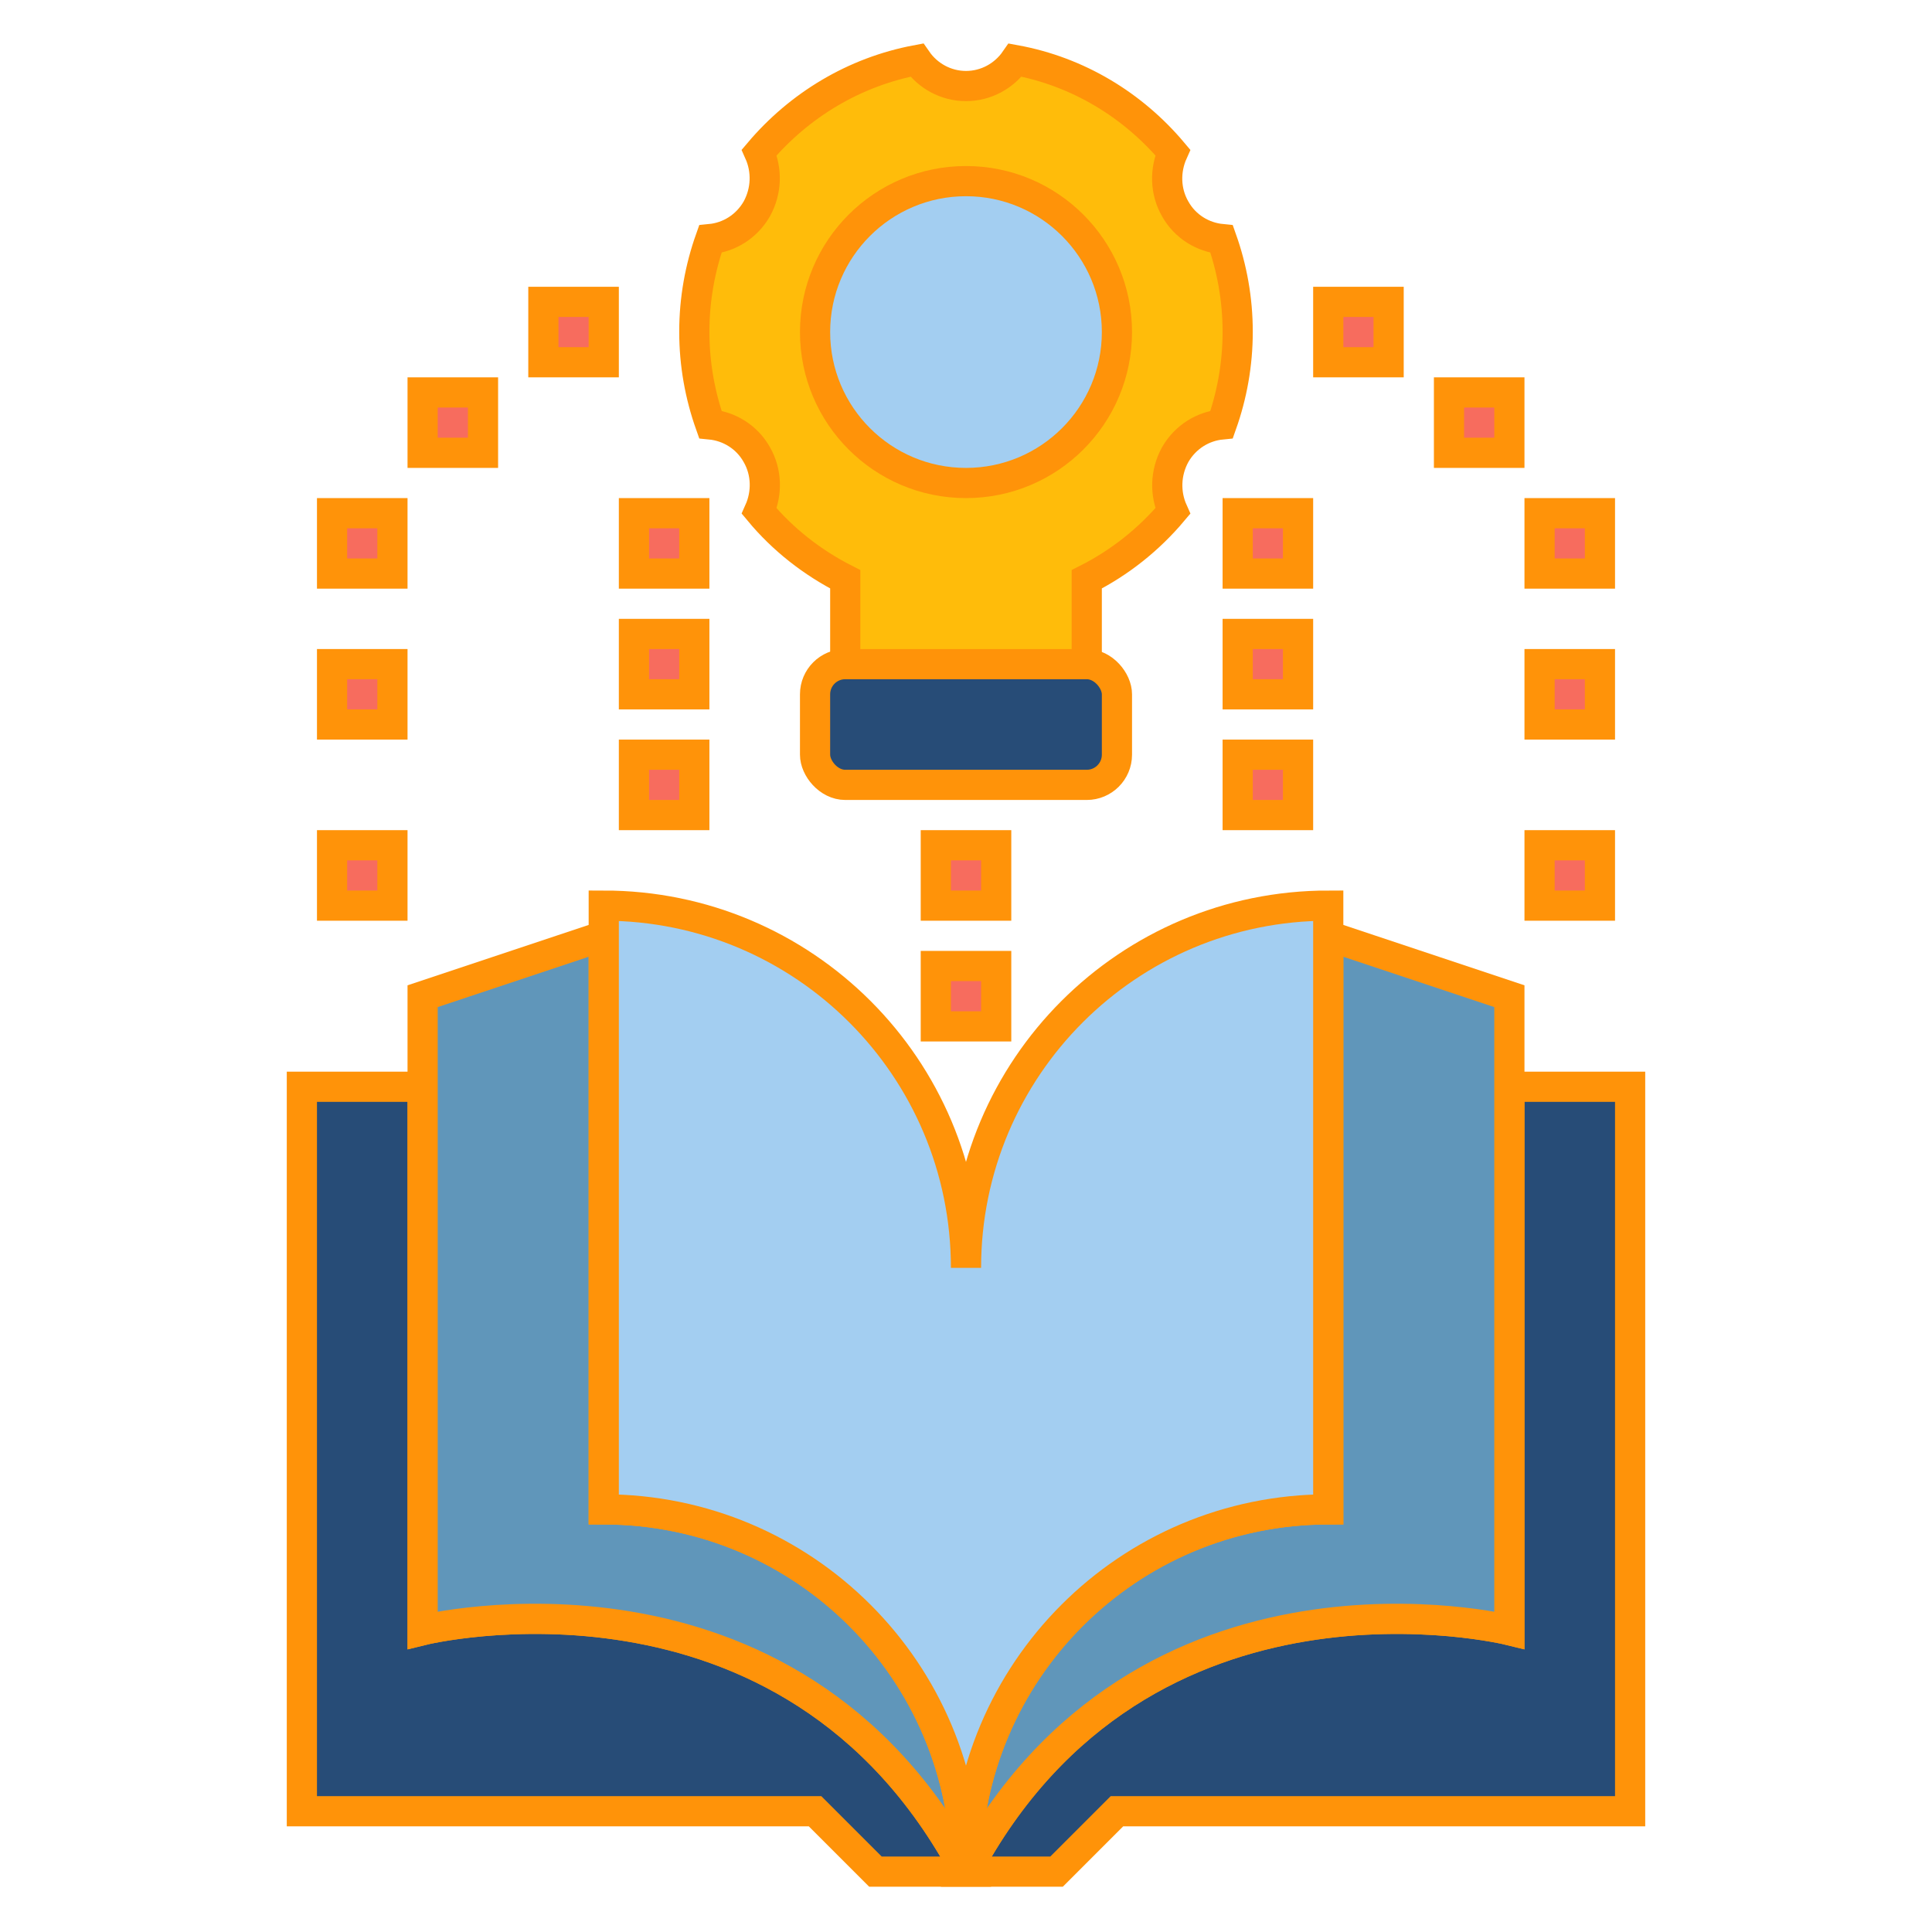 <!DOCTYPE svg PUBLIC "-//W3C//DTD SVG 1.1//EN" "http://www.w3.org/Graphics/SVG/1.1/DTD/svg11.dtd">
<!-- Uploaded to: SVG Repo, www.svgrepo.com, Transformed by: SVG Repo Mixer Tools -->
<svg width="800px" height="800px" viewBox="0 0 64 64" data-name="Layer 1" id="Layer_1" xmlns="http://www.w3.org/2000/svg" fill="#ff9309" stroke="#ff9309">
<g id="SVGRepo_bgCarrier" stroke-width="0"/>
<g id="SVGRepo_tracerCarrier" stroke-linecap="round" stroke-linejoin="round"/>
<g id="SVGRepo_iconCarrier">
<defs>
<style> .cls-1 { fill: #f76c5e; } .cls-2 { fill: #ffbc0a; } .cls-3 { fill: #a3cef1; } .cls-4 { fill: #6096ba; } .cls-5 { fill: #274c77; } </style>
</defs>
<path class="cls-2" d="M36,22v-2.81c1.09-.55,2.06-1.32,2.85-2.26-.26-.58-.25-1.27,.08-1.87,.34-.59,.92-.94,1.54-1,.34-.96,.53-1.99,.53-3.07s-.19-2.11-.53-3.07c-.62-.06-1.21-.41-1.54-1-.34-.59-.34-1.29-.08-1.87-1.32-1.57-3.14-2.68-5.22-3.06-.36,.52-.96,.86-1.63,.86s-1.27-.34-1.63-.86c-2.08,.39-3.9,1.5-5.22,3.06,.26,.58,.25,1.27-.08,1.87-.34,.59-.92,.94-1.54,1-.34,.96-.53,1.99-.53,3.07s.19,2.11,.53,3.07c.62,.06,1.21,.41,1.54,1,.34,.59,.34,1.29,.08,1.87,.78,.94,1.75,1.7,2.85,2.26v2.81"/>
<path class="cls-5" d="M32,62h-3l-2-2H10v-24h4v18s12.15-3,18,8Z"/>
<path class="cls-5" d="M50,54v-18h4v24h-17s-2,2-2,2h-3c5.85-11,18-8,18-8Z"/>
<path class="cls-4" d="M32,62c-5.85-11-18-8-18-8v-21l6-2v19c6.63,0,12,5.37,12,12Z"/>
<path class="cls-4" d="M44,31l6,2v21s-12.15-3-18,8c0-6.63,5.37-12,12-12V31Z"/>
<path class="cls-3" d="M32,42c0-6.63-5.37-12-12-12v20c6.63,0,12,5.37,12,12,0-6.63,5.37-12,12-12V30c-6.63,0-12,5.37-12,12Z"/>
<circle class="cls-3" cx="32" cy="11" r="5"/>
<rect class="cls-5" height="4" rx="1" ry="1" width="10" x="27" y="22"/>
<rect class="cls-1" height="2" width="2" x="21" y="17"/>
<rect class="cls-1" height="2" width="2" x="18" y="10"/>
<rect class="cls-1" height="2" width="2" x="14" y="13"/>
<rect class="cls-1" height="2" width="2" x="11" y="17"/>
<rect class="cls-1" height="2" width="2" x="11" y="22"/>
<rect class="cls-1" height="2" width="2" x="11" y="28"/>
<rect class="cls-1" height="2" width="2" x="44" y="10"/>
<rect class="cls-1" height="2" width="2" x="48" y="13"/>
<rect class="cls-1" height="2" width="2" x="51" y="17"/>
<rect class="cls-1" height="2" width="2" x="51" y="22"/>
<rect class="cls-1" height="2" width="2" x="51" y="28"/>
<rect class="cls-1" height="2" width="2" x="21" y="21"/>
<rect class="cls-1" height="2" width="2" x="21" y="25"/>
<rect class="cls-1" height="2" width="2" x="41" y="17"/>
<rect class="cls-1" height="2" width="2" x="41" y="21"/>
<rect class="cls-1" height="2" width="2" x="41" y="25"/>
<rect class="cls-1" height="2" width="2" x="31" y="28"/>
<rect class="cls-1" height="2" width="2" x="31" y="32"/>
</g>
</svg>